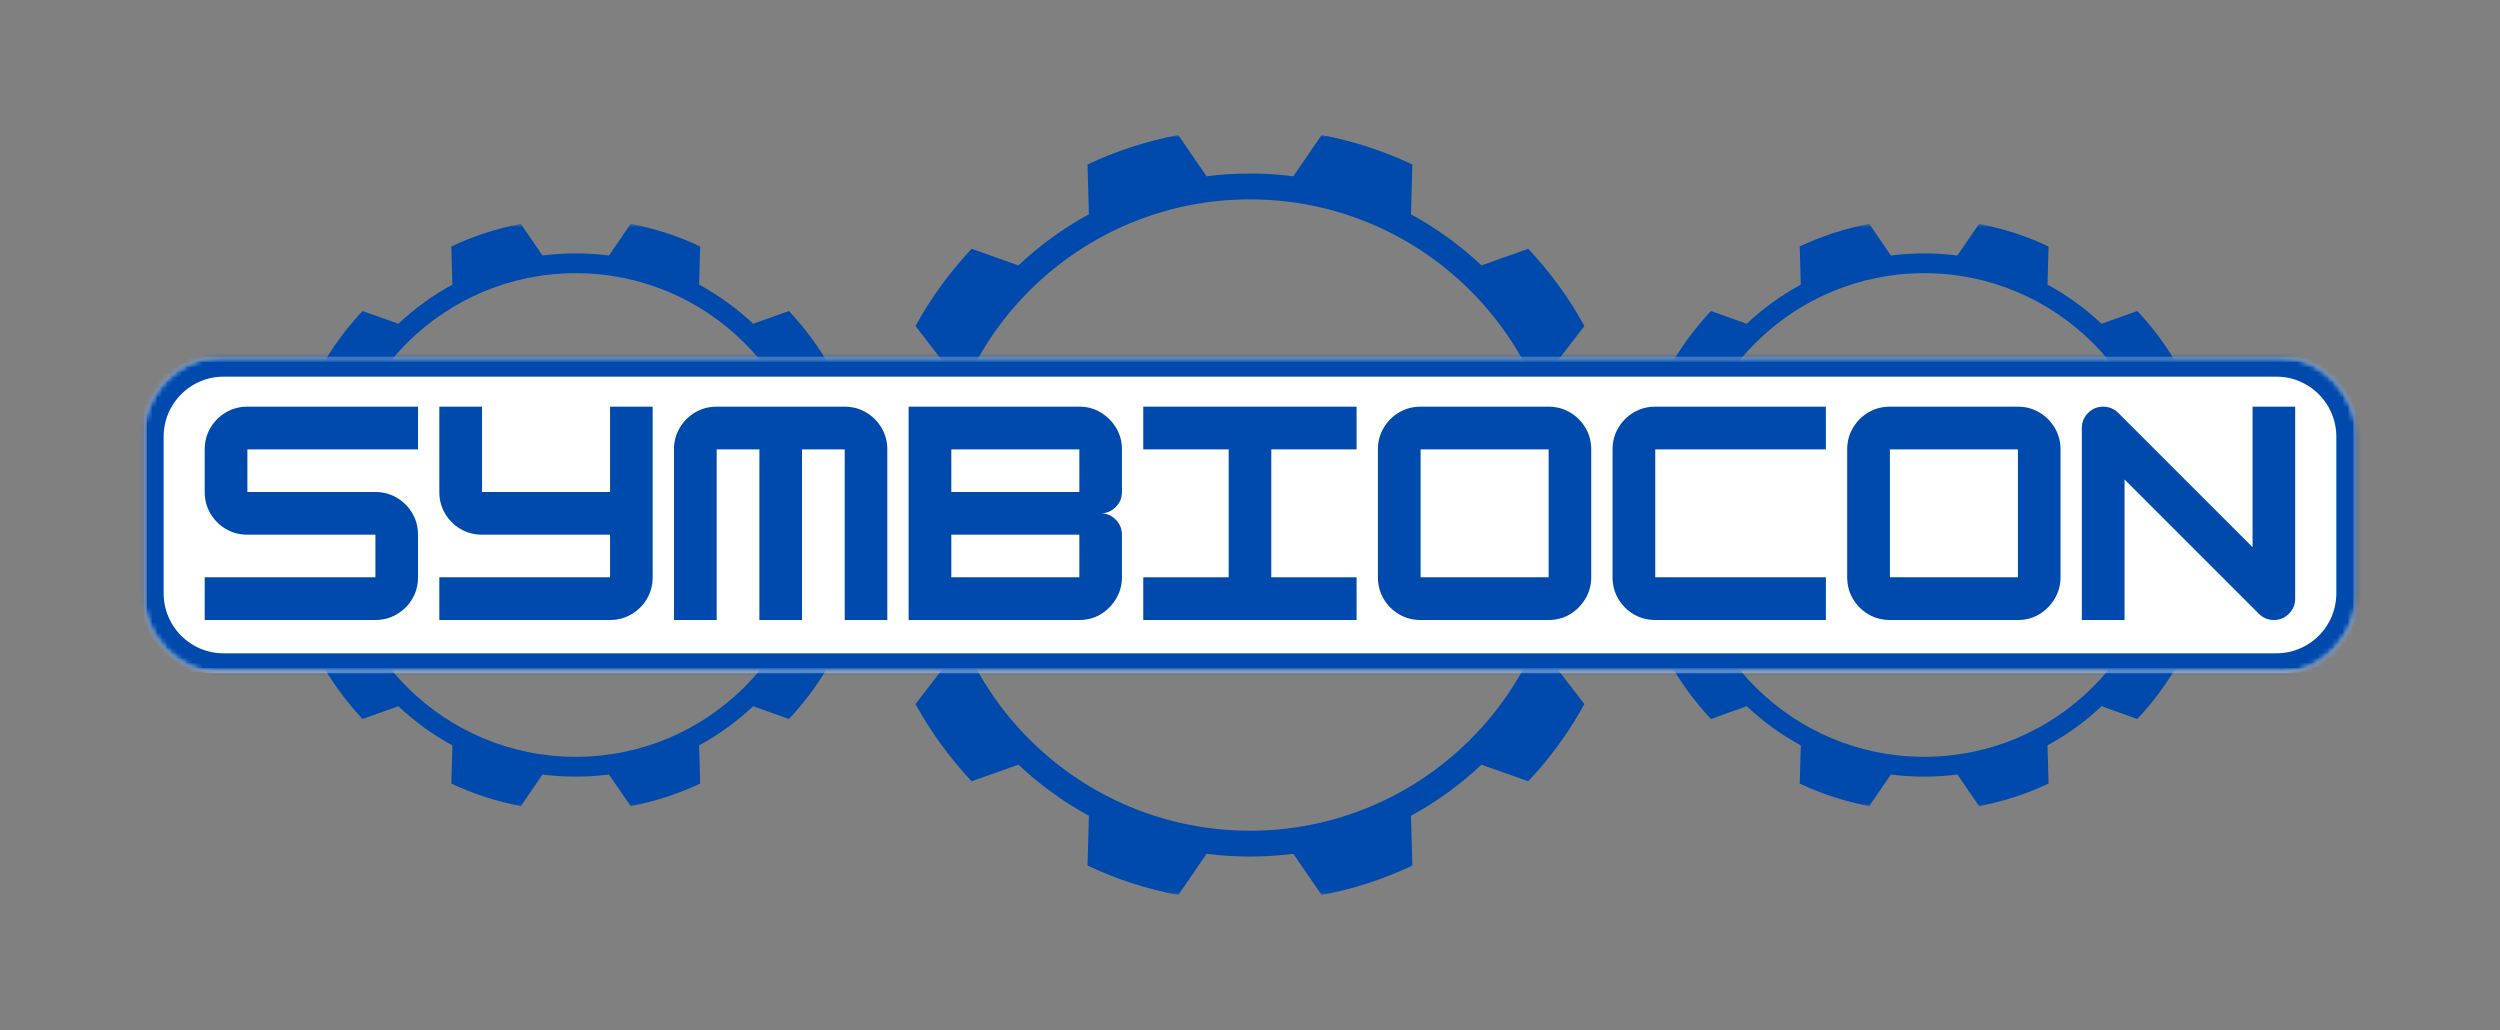 <svg width="500" height="206" viewBox="0 0 500 206" fill="none" xmlns="http://www.w3.org/2000/svg">
<rect x="0" y="0" width="500" height="206" fill="#808080" stroke="none"/>
<mask id="mask0_23_527" style="mask-type:luminance" maskUnits="userSpaceOnUse" x="173" y="26" width="154" height="153">
<path d="M173.651 26.927H326.651V178.927H173.651V26.927Z" fill="white"/>
</mask>
<g mask="url(#mask0_23_527)">
<path d="M326.328 101.995C326.328 98.76 326.125 95.573 325.734 92.448L316.365 89.688C315.26 83.818 313.401 78.219 310.885 72.99L316.885 65.193C313.792 59.578 310.005 54.391 305.646 49.755L296.302 53.078C292.078 49.099 287.339 45.656 282.198 42.859L282.474 32.896C276.776 30.208 270.688 28.213 264.323 27L258.672 35.255C255.828 34.891 252.932 34.703 249.99 34.703C247.047 34.703 244.151 34.891 241.307 35.255L235.656 27C229.292 28.213 223.203 30.208 217.505 32.896L217.781 42.859C212.641 45.656 207.906 49.099 203.682 53.078L194.333 49.755C189.974 54.391 186.193 59.578 183.099 65.193L189.099 72.99C186.578 78.213 184.719 83.818 183.615 89.688L174.245 92.448C173.854 95.573 173.651 98.76 173.651 101.995C173.651 102.333 173.656 102.672 173.662 103.005C173.656 103.344 173.651 103.682 173.651 104.021C173.651 107.25 173.854 110.438 174.245 113.568L183.615 116.328C184.719 122.193 186.583 127.797 189.099 133.026L183.094 140.823C186.193 146.438 189.974 151.625 194.333 156.26L203.682 152.932C207.906 156.911 212.641 160.354 217.781 163.151L217.505 173.12C223.203 175.802 229.292 177.802 235.656 179.01L241.307 170.76C244.151 171.12 247.047 171.312 249.99 171.312C252.932 171.312 255.828 171.12 258.672 170.76L264.323 179.01C270.688 177.802 276.776 175.802 282.474 173.12L282.198 163.151C287.339 160.354 292.073 156.911 296.297 152.932L305.646 156.26C310.005 151.625 313.787 146.438 316.88 140.823L310.88 133.026C313.401 127.797 315.26 122.198 316.365 116.328L325.734 113.568C326.125 110.438 326.328 107.25 326.328 104.021C326.328 103.682 326.323 103.344 326.318 103.005C326.323 102.672 326.328 102.333 326.328 101.995ZM249.99 166.141C215.849 166.141 188.115 138.703 187.63 104.677C187.641 104.677 187.656 104.677 187.667 104.672C187.646 104.12 187.641 103.562 187.635 103.005C187.641 102.448 187.646 101.891 187.667 101.339C187.656 101.339 187.641 101.339 187.63 101.333C188.115 67.307 215.849 39.875 249.99 39.875C284.13 39.875 311.865 67.307 312.349 101.333C312.339 101.339 312.323 101.339 312.313 101.339C312.333 101.891 312.339 102.448 312.344 103.005C312.339 103.562 312.333 104.12 312.313 104.672C312.323 104.677 312.339 104.677 312.349 104.677C311.865 138.703 284.13 166.141 249.99 166.141Z" fill="#004AAD"/>
</g>
<mask id="mask1_23_527" style="mask-type:luminance" maskUnits="userSpaceOnUse" x="326" y="44" width="118" height="118">
<path d="M326.349 44.724H443.349V161.724H326.349V44.724Z" fill="white"/>
</mask>
<g mask="url(#mask1_23_527)">
<path d="M443.307 102.224C443.307 99.75 443.156 97.307 442.854 94.912L435.677 92.797C434.828 88.302 433.401 84.01 431.474 80.005L436.073 74.031C433.703 69.729 430.802 65.755 427.463 62.203L420.302 64.755C417.068 61.703 413.443 59.068 409.5 56.927L409.713 49.292C405.349 47.234 400.687 45.703 395.807 44.776L391.479 51.099C389.302 50.818 387.078 50.677 384.828 50.677C382.578 50.677 380.354 50.818 378.177 51.099L373.844 44.776C368.969 45.703 364.307 47.234 359.943 49.292L360.156 56.927C356.213 59.068 352.588 61.703 349.354 64.755L342.193 62.203C338.854 65.755 335.953 69.729 333.583 74.031L338.182 80.005C336.25 84.01 334.828 88.302 333.979 92.797L326.802 94.912C326.5 97.307 326.349 99.75 326.349 102.224C326.349 102.484 326.354 102.74 326.354 103C326.354 103.26 326.349 103.516 326.349 103.776C326.349 106.25 326.5 108.693 326.802 111.089L333.979 113.203C334.828 117.698 336.25 121.99 338.182 125.995L333.583 131.969C335.953 136.271 338.854 140.245 342.193 143.797L349.354 141.245C352.588 144.297 356.213 146.932 360.156 149.073L359.943 156.714C364.307 158.766 368.969 160.297 373.849 161.224L378.177 154.901C380.354 155.182 382.578 155.328 384.828 155.328C387.078 155.328 389.302 155.182 391.479 154.901L395.812 161.224C400.687 160.297 405.349 158.766 409.713 156.714L409.5 149.073C413.437 146.932 417.068 144.297 420.302 141.245L427.463 143.797C430.802 140.245 433.703 136.271 436.073 131.969L431.474 125.995C433.401 121.99 434.828 117.703 435.677 113.203L442.854 111.089C443.151 108.693 443.307 106.25 443.307 103.776C443.307 103.516 443.302 103.26 443.302 103C443.302 102.74 443.307 102.484 443.307 102.224ZM384.828 151.365C358.677 151.365 337.427 130.349 337.057 104.281C337.068 104.281 337.073 104.276 337.083 104.276C337.068 103.854 337.068 103.427 337.062 103C337.068 102.573 337.068 102.146 337.083 101.724C337.073 101.724 337.068 101.719 337.057 101.719C337.427 75.656 358.677 54.635 384.828 54.635C410.979 54.635 432.229 75.651 432.599 101.719C432.588 101.719 432.583 101.724 432.573 101.724C432.588 102.146 432.588 102.573 432.594 103C432.588 103.427 432.588 103.854 432.573 104.276C432.583 104.276 432.588 104.281 432.599 104.281C432.229 130.349 410.979 151.365 384.828 151.365Z" fill="#004AAD"/>
</g>
<mask id="mask2_23_527" style="mask-type:luminance" maskUnits="userSpaceOnUse" x="56" y="44" width="118" height="118">
<path d="M56.672 44.724H173.672V161.724H56.672V44.724Z" fill="white"/>
</mask>
<g mask="url(#mask2_23_527)">
<path d="M173.63 102.224C173.63 99.75 173.474 97.307 173.177 94.912L165.995 92.797C165.151 88.302 163.724 84.01 161.797 80.005L166.396 74.031C164.026 69.729 161.125 65.755 157.786 62.203L150.625 64.755C147.391 61.703 143.76 59.068 139.823 56.927L140.036 49.292C135.672 47.234 131.005 45.703 126.13 44.776L121.797 51.099C119.62 50.818 117.401 50.677 115.151 50.677C112.896 50.677 110.677 50.818 108.5 51.099L104.167 44.776C99.292 45.703 94.63 47.234 90.266 49.292L90.474 56.927C86.537 59.068 82.912 61.703 79.672 64.755L72.51 62.203C69.177 65.755 66.276 69.729 63.906 74.031L68.5 80.005C66.573 84.01 65.146 88.302 64.302 92.797L57.125 94.912C56.823 97.307 56.672 99.75 56.672 102.224C56.672 102.484 56.672 102.74 56.677 103C56.672 103.26 56.672 103.516 56.672 103.776C56.672 106.25 56.823 108.693 57.125 111.089L64.302 113.203C65.146 117.698 66.573 121.99 68.5 125.995L63.901 131.969C66.276 136.271 69.177 140.245 72.51 143.797L79.672 141.245C82.912 144.297 86.537 146.932 90.474 149.073L90.266 156.714C94.63 158.766 99.292 160.297 104.167 161.224L108.5 154.901C110.677 155.182 112.896 155.328 115.151 155.328C117.401 155.328 119.62 155.182 121.797 154.901L126.13 161.224C131.005 160.297 135.672 158.766 140.031 156.714L139.823 149.073C143.76 146.932 147.391 144.297 150.625 141.245L157.786 143.797C161.125 140.245 164.026 136.271 166.391 131.969L161.797 125.995C163.724 121.99 165.151 117.703 165.995 113.203L173.177 111.089C173.474 108.693 173.63 106.25 173.63 103.776C173.63 103.516 173.625 103.26 173.62 103C173.625 102.74 173.63 102.484 173.63 102.224ZM115.151 151.365C88.995 151.365 67.75 130.349 67.375 104.281C67.385 104.281 67.396 104.276 67.406 104.276C67.391 103.854 67.385 103.427 67.38 103C67.385 102.573 67.391 102.146 67.406 101.724C67.396 101.724 67.385 101.719 67.375 101.719C67.75 75.656 88.995 54.635 115.151 54.635C141.302 54.635 162.547 75.651 162.922 101.719C162.911 101.719 162.901 101.724 162.891 101.724C162.906 102.146 162.911 102.573 162.917 103C162.911 103.427 162.906 103.854 162.891 104.276C162.901 104.276 162.911 104.281 162.922 104.281C162.547 130.349 141.302 151.365 115.151 151.365Z" fill="#004AAD"/>
</g>
<mask id="mask3_23_527" style="mask-type:luminance" maskUnits="userSpaceOnUse" x="28" y="71" width="444" height="64">
<path d="M28.714 71.333H471.307V134.667H28.714V71.333Z" fill="white"/>
</mask>
<g mask="url(#mask3_23_527)">
<mask id="mask4_23_527" style="mask-type:luminance" maskUnits="userSpaceOnUse" x="28" y="71" width="444" height="64">
<path d="M44.714 71.333H455.287C464.12 71.333 471.287 78.495 471.287 87.333V118.667C471.287 127.505 464.12 134.667 455.287 134.667H44.714C35.88 134.667 28.714 127.505 28.714 118.667V87.333C28.714 78.495 35.88 71.333 44.714 71.333Z" fill="white"/>
</mask>
<g mask="url(#mask4_23_527)">
<path d="M28.714 71.333H471.307V134.667H28.714V71.333Z" fill="white"/>
</g>
</g>
<mask id="mask5_23_527" style="mask-type:luminance" maskUnits="userSpaceOnUse" x="28" y="71" width="444" height="64">
<path d="M28.729 71.333H471.662V134.333H28.729V71.333Z" fill="white"/>
</mask>
<g mask="url(#mask5_23_527)">
<mask id="mask6_23_527" style="mask-type:luminance" maskUnits="userSpaceOnUse" x="28" y="71" width="444" height="64">
<path d="M44.729 71.333H455.266C464.099 71.333 471.266 78.495 471.266 87.333V118.661C471.266 127.5 464.099 134.661 455.266 134.661H44.729C35.891 134.661 28.729 127.5 28.729 118.661V87.333C28.729 78.495 35.891 71.333 44.729 71.333Z" fill="white"/>
</mask>
<g mask="url(#mask6_23_527)">
<path d="M44.729 71.333H455.266C464.099 71.333 471.266 78.495 471.266 87.333V118.661C471.266 127.5 464.099 134.661 455.266 134.661H44.729C35.891 134.661 28.729 127.5 28.729 118.661V87.333C28.729 78.495 35.891 71.333 44.729 71.333Z" stroke="#004AAD" stroke-width="8"/>
</g>
</g>
<path d="M83.604 81.333V89.875H49.479V98.396H75.083C76.635 98.396 78.062 98.781 79.354 99.542C80.656 100.307 81.693 101.344 82.458 102.646C83.219 103.937 83.604 105.37 83.604 106.937V115.458C83.604 117.031 83.219 118.469 82.458 119.771C81.693 121.062 80.656 122.094 79.354 122.854C78.062 123.62 76.635 124 75.083 124H40.938V115.458H75.083V106.937H49.479C47.906 106.937 46.469 106.557 45.167 105.792C43.875 105.031 42.844 104 42.083 102.708C41.318 101.406 40.938 99.969 40.938 98.396V89.875C40.938 88.307 41.318 86.875 42.083 85.583C42.844 84.281 43.875 83.245 45.167 82.479C46.469 81.719 47.906 81.333 49.479 81.333H83.604Z" fill="#004AAD"/>
<path d="M122.012 98.396V81.333H130.533V115.458C130.533 117.031 130.147 118.469 129.387 119.771C128.621 121.062 127.585 122.094 126.283 122.854C124.991 123.62 123.564 124 122.012 124H87.866V115.458H122.012V106.937H96.408C94.835 106.937 93.397 106.557 92.095 105.792C90.804 105.031 89.772 104 89.012 102.708C88.246 101.406 87.866 99.969 87.866 98.396V81.333H96.408V98.396H122.012Z" fill="#004AAD"/>
<path d="M143.337 81.333H168.941C170.493 81.333 171.92 81.719 173.212 82.479C174.514 83.245 175.55 84.281 176.316 85.583C177.076 86.875 177.462 88.307 177.462 89.875V124H168.941V89.875H160.399V124H151.878V89.875H143.337V124H134.795V89.875C134.795 88.307 135.175 86.875 135.941 85.583C136.701 84.281 137.732 83.245 139.024 82.479C140.326 81.719 141.764 81.333 143.337 81.333Z" fill="#004AAD"/>
<path d="M224.39 89.875V98.396C224.39 99.578 223.974 100.583 223.14 101.417C222.307 102.25 221.307 102.667 220.14 102.667C221.307 102.667 222.307 103.083 223.14 103.917C223.974 104.75 224.39 105.76 224.39 106.937V115.458C224.39 116.99 224.005 118.406 223.244 119.708C222.479 121 221.458 122.042 220.182 122.833C218.901 123.615 217.463 124 215.869 124H181.724V81.333H215.869C217.463 81.333 218.901 81.729 220.182 82.521C221.458 83.302 222.479 84.328 223.244 85.604C224.005 86.885 224.39 88.307 224.39 89.875ZM215.869 89.875H190.265V98.396H215.869V89.875ZM190.265 115.458H215.869V106.937H190.265V115.458Z" fill="#004AAD"/>
<path d="M271.319 124H228.652V115.458H245.735V89.875H228.652V81.333H271.319V89.875H254.256V115.458H271.319V124Z" fill="#004AAD"/>
<path d="M309.727 124H284.122C282.55 124 281.112 123.62 279.81 122.854C278.518 122.094 277.487 121.062 276.727 119.771C275.961 118.469 275.581 117.031 275.581 115.458V89.875C275.581 88.307 275.961 86.875 276.727 85.583C277.487 84.281 278.518 83.245 279.81 82.479C281.112 81.719 282.55 81.333 284.122 81.333H309.727C311.279 81.333 312.706 81.719 313.997 82.479C315.3 83.245 316.336 84.281 317.102 85.583C317.862 86.875 318.247 88.307 318.247 89.875V115.458C318.247 116.99 317.862 118.406 317.102 119.708C316.336 121 315.315 122.042 314.039 122.833C312.758 123.615 311.32 124 309.727 124ZM284.122 89.875V115.458H309.727V89.875H284.122Z" fill="#004AAD"/>
<path d="M365.176 124H331.051C329.478 124 328.041 123.62 326.739 122.854C325.447 122.094 324.416 121.062 323.655 119.771C322.89 118.469 322.51 117.031 322.51 115.458V89.875C322.51 88.307 322.89 86.875 323.655 85.583C324.416 84.281 325.447 83.245 326.739 82.479C328.041 81.719 329.478 81.333 331.051 81.333H365.176V89.875H331.051V115.458H365.176V124Z" fill="#004AAD"/>
<path d="M403.584 124H377.98C376.407 124 374.969 123.62 373.667 122.854C372.376 122.094 371.344 121.062 370.584 119.771C369.818 118.469 369.438 117.031 369.438 115.458V89.875C369.438 88.307 369.818 86.875 370.584 85.583C371.344 84.281 372.376 83.245 373.667 82.479C374.969 81.719 376.407 81.333 377.98 81.333H403.584C405.136 81.333 406.563 81.719 407.855 82.479C409.157 83.245 410.193 84.281 410.959 85.583C411.719 86.875 412.105 88.307 412.105 89.875V115.458C412.105 116.99 411.719 118.406 410.959 119.708C410.193 121 409.173 122.042 407.897 122.833C406.615 123.615 405.178 124 403.584 124ZM377.98 89.875V115.458H403.584V89.875H377.98Z" fill="#004AAD"/>
<path d="M424.909 124H416.367V85.604C416.367 84.427 416.784 83.417 417.617 82.583C418.461 81.75 419.471 81.333 420.638 81.333C421.815 81.333 422.83 81.76 423.679 82.604L450.513 109.437V81.333H459.034V119.729C459.034 120.911 458.617 121.917 457.784 122.75C456.95 123.583 455.95 124 454.784 124C453.601 124 452.586 123.578 451.742 122.729L424.909 95.896V124Z" fill="#004AAD"/>
</svg>
